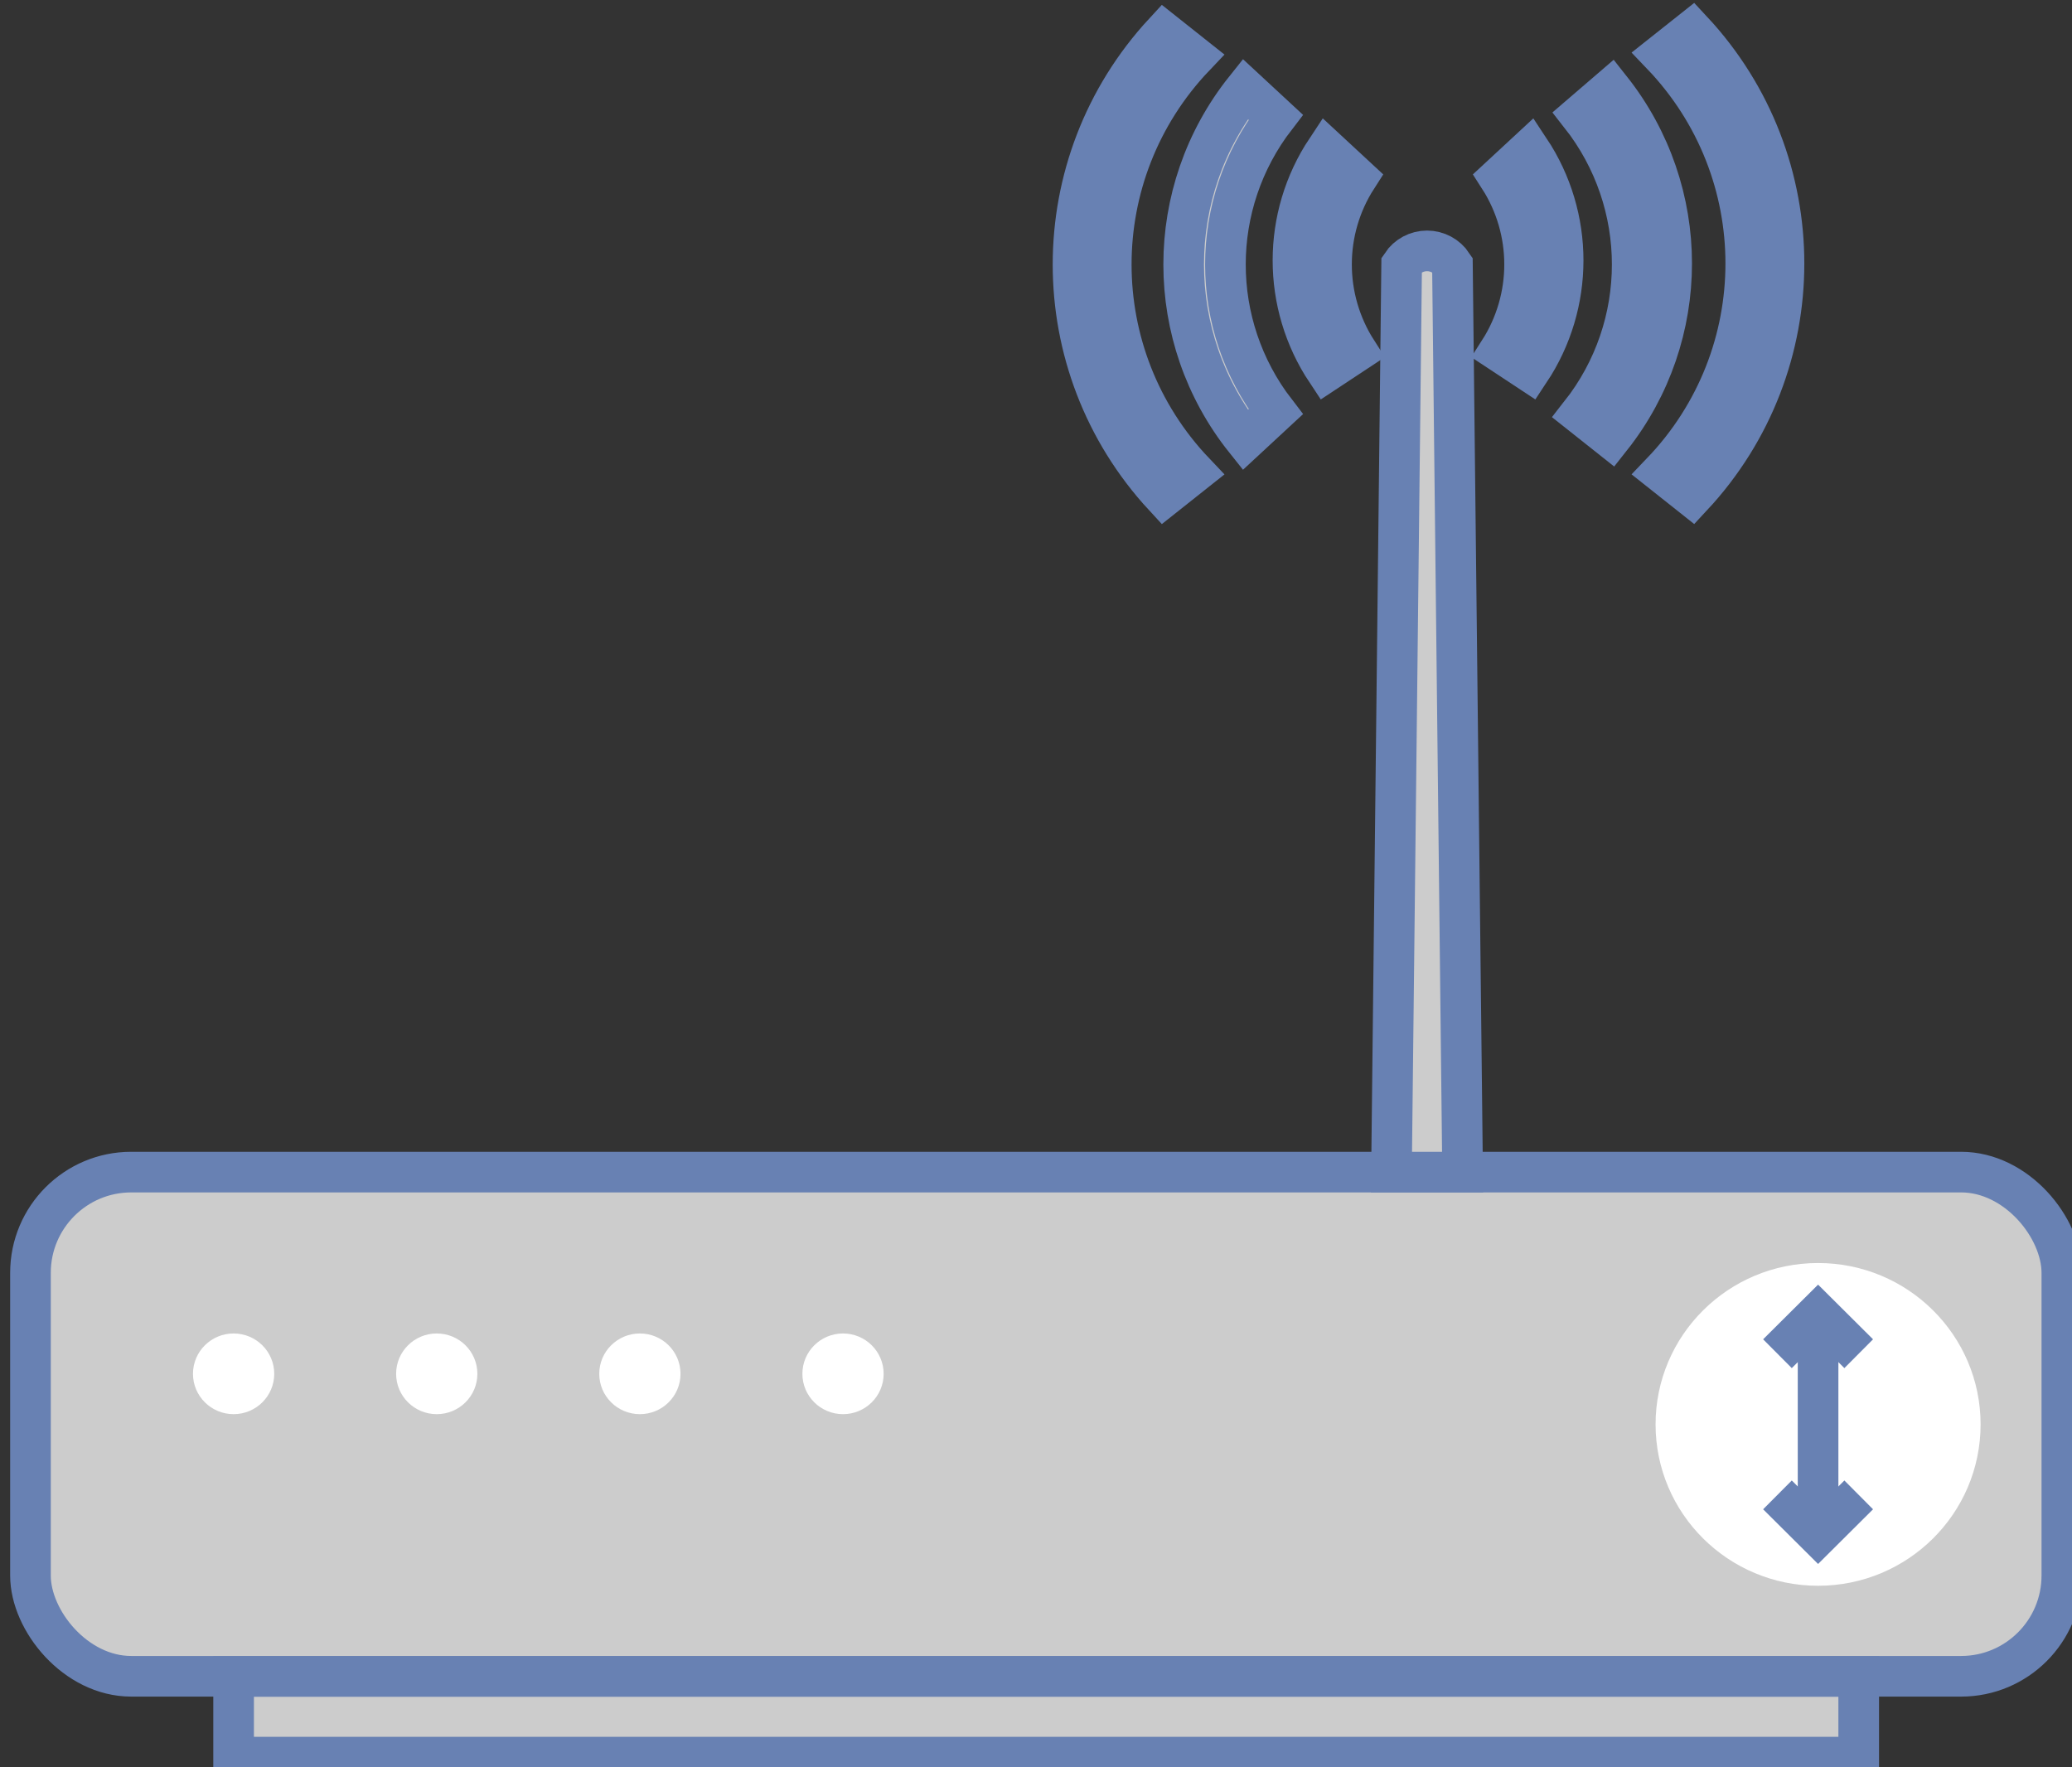 <?xml version="1.0" encoding="UTF-8"?>
<!-- Do not edit this file with editors other than diagrams.net -->
<!DOCTYPE svg PUBLIC "-//W3C//DTD SVG 1.1//EN" "http://www.w3.org/Graphics/SVG/1.1/DTD/svg11.dtd">
<svg xmlns="http://www.w3.org/2000/svg" xmlns:xlink="http://www.w3.org/1999/xlink" version="1.1" width="102px" height="87px" viewBox="-0.5 -0.5 102 87" content="&lt;mxfile host=&quot;app.diagrams.net&quot; modified=&quot;2022-08-10T05:44:26.771Z&quot; agent=&quot;5.0 (Windows NT 10.0; Win64; x64) AppleWebKit/537.36 (KHTML, like Gecko) Chrome/104.0.0.0 Safari/537.36&quot; etag=&quot;KUhELMQJDFqm29Eul5UI&quot; version=&quot;20.2.3&quot; type=&quot;github&quot;&gt;&lt;diagram name=&quot;Page-1&quot; id=&quot;55a83fd1-7818-8e21-69c5-c3457e3827bb&quot;&gt;jZNNb9swDIZ/jY8rbGt1fU3crgO2AQV6GLbLoNiMrUYWDZmpnf760TH9taLAcgik56Uo+hUZqKzuH71uqh9YgA3isOgDdR/E8V0a8/8ALiO4jdQISm+KEUULeDZvIDAUejYFtJtAQrRkmi3M0TnIacO099htw45ot7c2uoR34DnX9j39aQqqhEZhuAhfwZSVXJ3einDQ+an0eHZyn0MHo1LrKY2EtpUusFsh9RCozCPSuKr7DOzg6uTYeO7LB+pcsgdH/3Ogfas+736bF5X21a+nu9MuSb59kiyv2p7FCimWLpM3R3SUoUV/3aowTJIsC9T+FTwZtnBnTelYI2xW9Ls+gH3C1pDBQT0gEdYcYP8Rci4fOPdeS54ZVFRb3ke8xDNZ4yCbnz9keDTWrgrLrj/mLXk8wUpJ0jTaK1ZKrwsDy+dcX2vB98Zz9rEsh354P0k2NUU8kEo3gzV1Xw6zcOOAOvSn9qbj4xba9k/N4zF8qnjLjkD/4aNFcyvwcAHWQP7CIdOBRLpHBov9H/fdqk2nLq02HSrTIZNRzqmXFuGFdMm0Xbrxqq2GXT38BQ==&lt;/diagram&gt;&lt;/mxfile&gt;" resource="https://app.diagrams.net/#HShastaYeh%2FPYTHON-%2Fmain%2F%E6%9C%AA%E5%91%BD%E5%90%8D%E7%BB%98%E5%9B%BE.drawio.svg"><rect x="-0.5" y="-0.5" width="102" height="87" fill="#333333" stroke="none"/><defs/><g><rect x="1" y="57.2" width="100" height="24.82" rx="4.96" ry="4.96" fill="#cccccc" stroke="#6881b3" stroke-width="2" pointer-events="all"/><rect x="11" y="82.03" width="80" height="3.97" fill="#cccccc" stroke="#6881b3" stroke-width="2" pointer-events="all"/><ellipse cx="89" cy="69.62" rx="8" ry="7.944" fill="#ffffff" stroke="none" pointer-events="all"/><ellipse cx="11" cy="67.13" rx="2" ry="1.986" fill="#ffffff" stroke="none" pointer-events="all"/><rect x="1" y="1" width="0" height="0" fill="none" stroke="#6881b3" stroke-width="2" pointer-events="all"/><path d="M 89 64.15 L 89 75.08" fill="#cccccc" stroke="#6881b3" stroke-width="2" stroke-miterlimit="10" pointer-events="all"/><path d="M 87 66.14 L 89 64.15 L 91 66.14" fill="none" stroke="#6881b3" stroke-width="2" stroke-miterlimit="10" pointer-events="all"/><ellipse cx="21" cy="67.13" rx="2" ry="1.986" fill="#ffffff" stroke="none" pointer-events="all"/><ellipse cx="31" cy="67.13" rx="2" ry="1.986" fill="#ffffff" stroke="none" pointer-events="all"/><ellipse cx="41" cy="67.13" rx="2" ry="1.986" fill="#ffffff" stroke="none" pointer-events="all"/><rect x="1" y="1" width="0" height="0" fill="none" stroke="#6881b3" stroke-width="2" pointer-events="all"/><path d="M 87 73.09 L 89 75.08 L 91 73.09" fill="none" stroke="#6881b3" stroke-width="2" stroke-miterlimit="10" pointer-events="all"/><rect x="1" y="1" width="0" height="0" fill="none" stroke="#6881b3" stroke-width="2" pointer-events="all"/><path d="M 68 57.2 L 68.5 12.52 C 68.78 12.1 69.25 11.85 69.75 11.85 C 70.25 11.85 70.72 12.1 71 12.52 L 71.5 57.2 Z" fill="#cccccc" stroke="#6881b3" stroke-width="2" stroke-miterlimit="10" pointer-events="all"/><path d="M 74.8 6.86 C 77 10.17 77 14.47 74.8 17.78 L 73.3 16.79 C 74.97 14.18 74.97 10.85 73.3 8.25 Z" fill="#cccccc" stroke="#6881b3" stroke-width="2" stroke-miterlimit="10" pointer-events="all"/><path d="M 78.8 3.88 C 82.79 8.92 82.79 16.02 78.8 21.06 L 77.3 19.87 C 80.7 15.55 80.7 9.49 77.3 5.17 Z" fill="#cccccc" stroke="#6881b3" stroke-width="2" stroke-miterlimit="10" pointer-events="all"/><path d="M 82.8 1 C 88.83 7.47 88.83 17.47 82.8 23.94 L 81.3 22.75 C 86.82 16.99 86.82 7.95 81.3 2.19 Z" fill="#cccccc" stroke="#6881b3" stroke-width="2" stroke-miterlimit="10" pointer-events="all"/><path d="M 64.8 6.86 C 62.6 10.17 62.6 14.47 64.8 17.78 L 66.3 16.79 C 64.63 14.18 64.63 10.85 66.3 8.25 Z" fill="#cccccc" stroke="#6881b3" stroke-width="2" stroke-miterlimit="10" pointer-events="all"/><path d="M 60.8 3.88 C 56.76 8.94 56.76 16.1 60.8 21.16 L 62.3 19.77 C 59 15.49 59 9.55 62.3 5.27 Z" fill="#cccccc" stroke="#6881b3" stroke-width="2" stroke-miterlimit="10" pointer-events="all"/><path d="M 56.8 1.1 C 50.83 7.56 50.83 17.48 56.8 23.94 L 58.3 22.75 C 52.84 17.01 52.84 8.03 58.3 2.29 Z" fill="#cccccc" stroke="#6881b3" stroke-width="2" stroke-miterlimit="10" pointer-events="all"/></g></svg>
